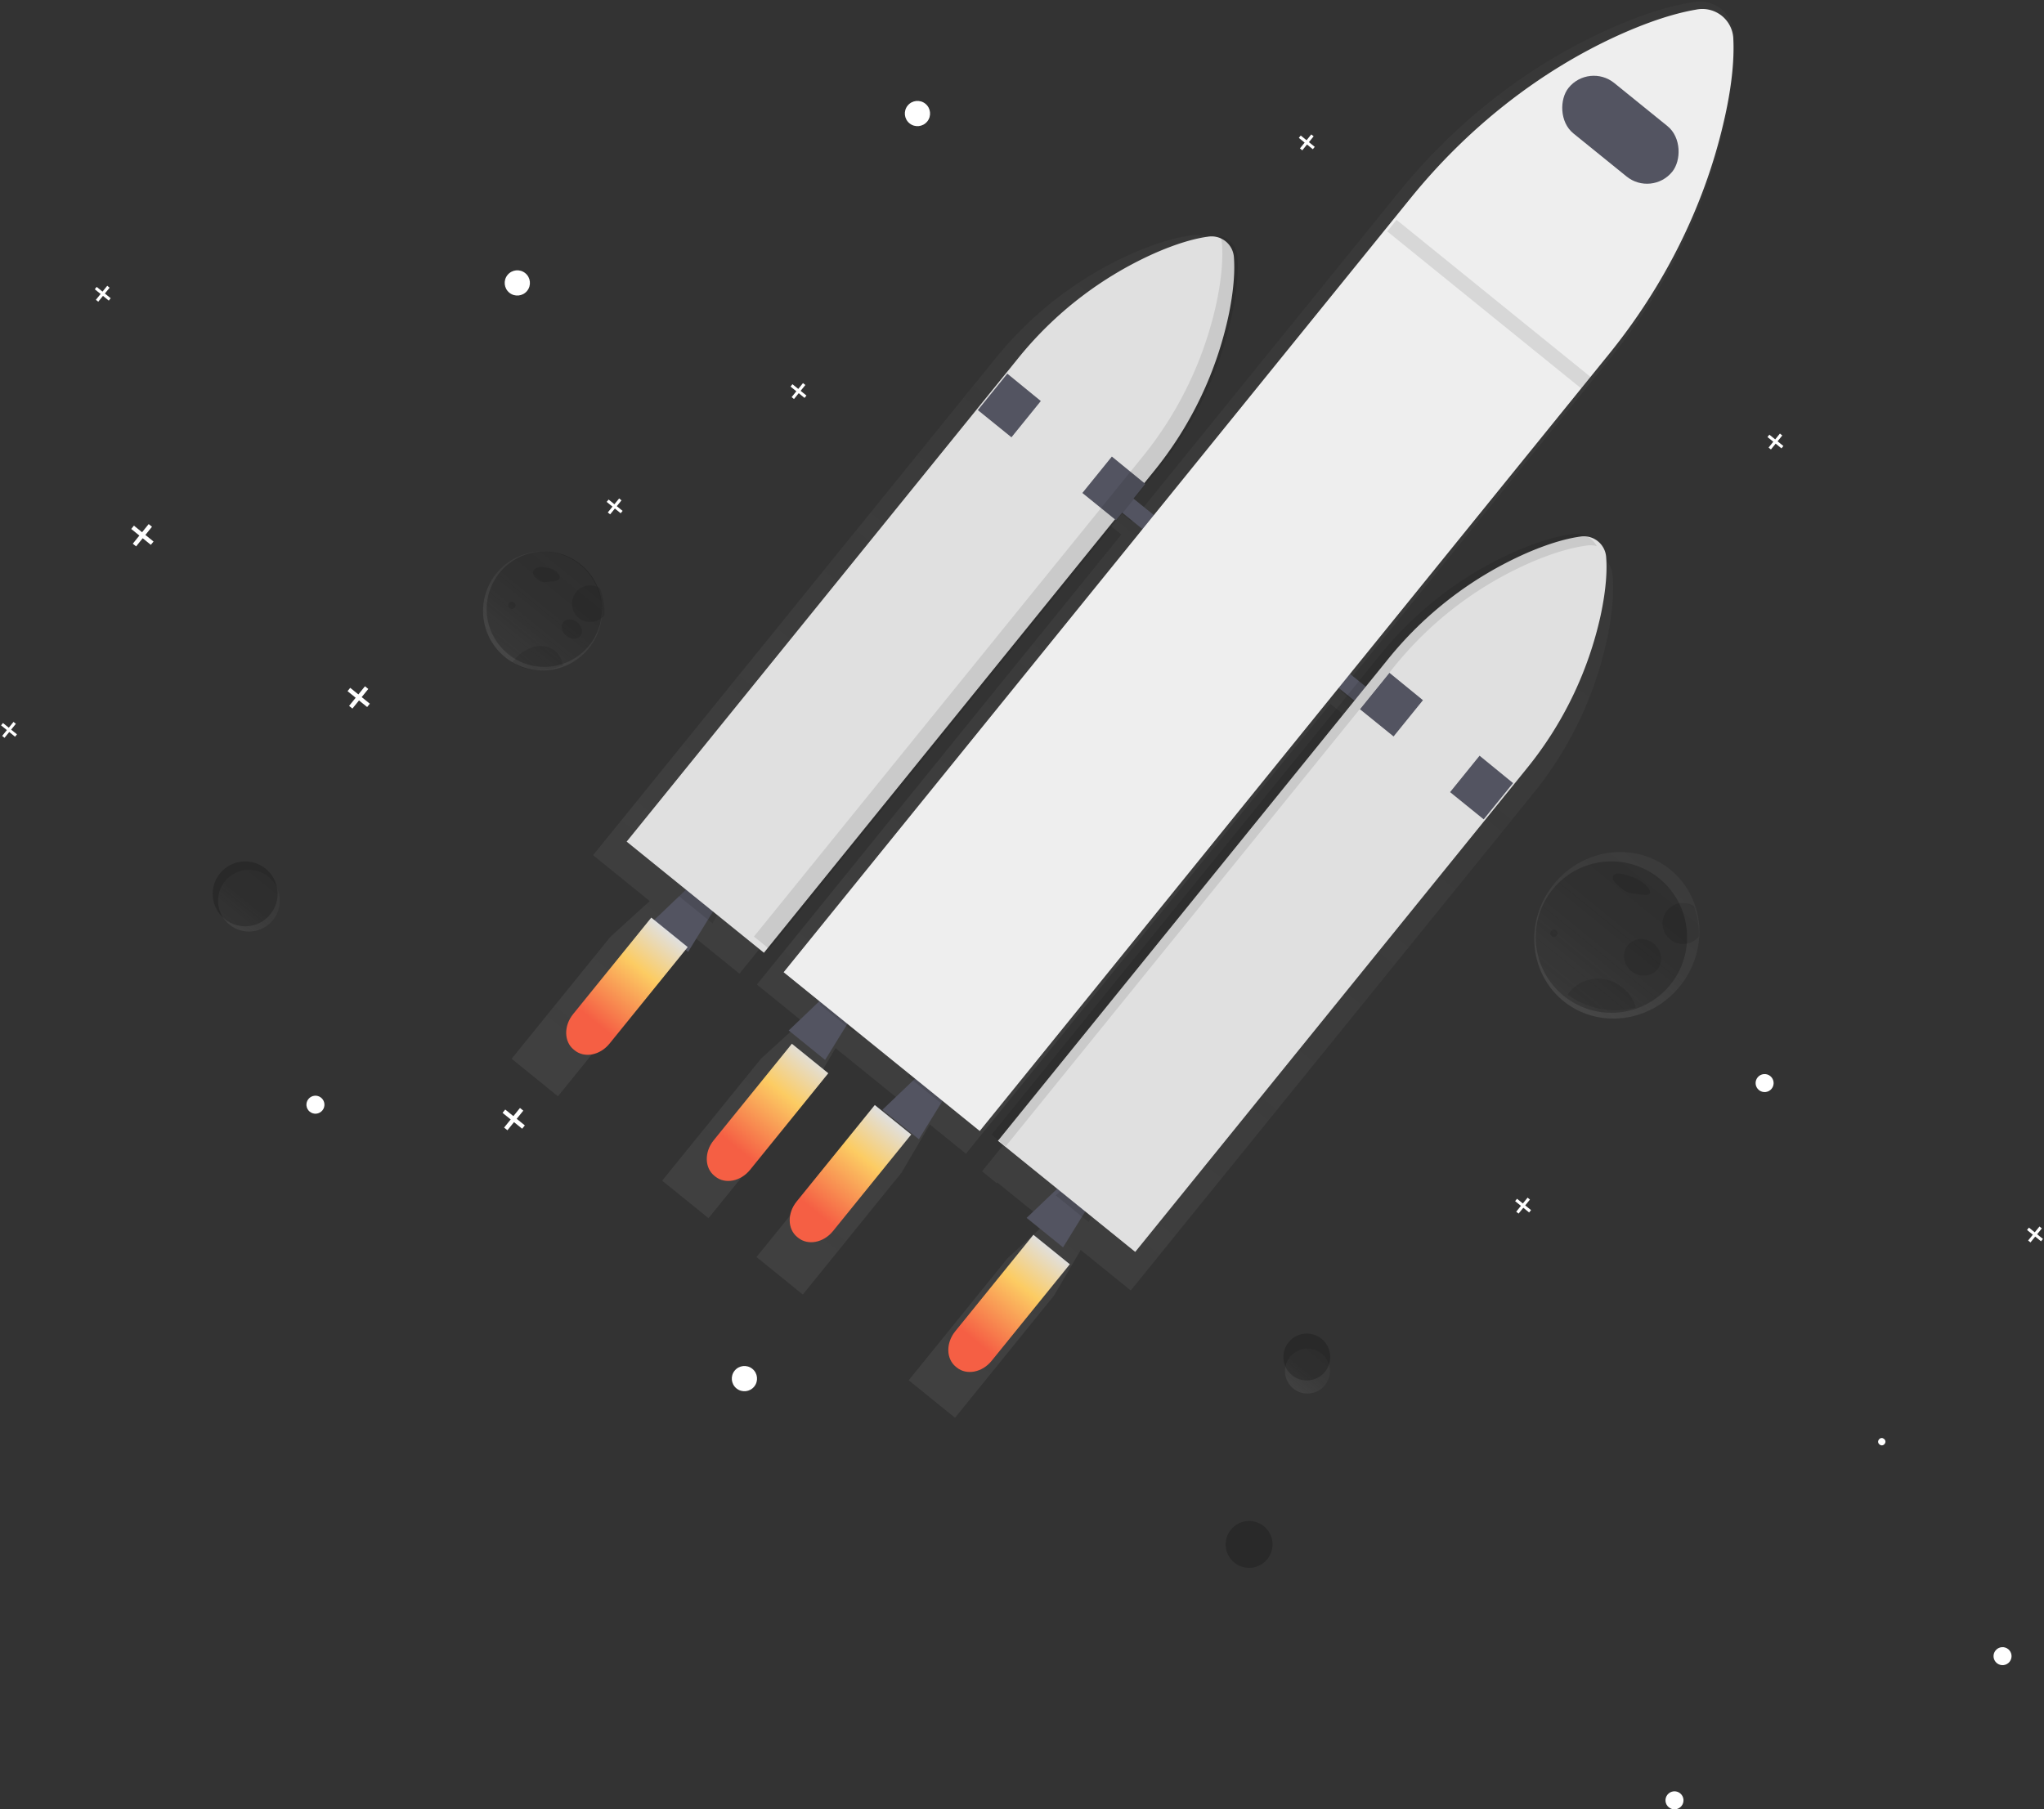 <svg xmlns="http://www.w3.org/2000/svg" width="567" height="502" viewBox="0 0 567 502">
    <rect x="0" y="0" width="567" height="502" fill="#333333" stroke="none"/>
    <defs>
        <linearGradient id="a" x1="50%" x2="50%" y1="100%" y2=".036%">
            <stop offset="0%" stop-color="gray" stop-opacity=".25"/>
            <stop offset="54%" stop-color="gray" stop-opacity=".12"/>
            <stop offset="100%" stop-color="gray" stop-opacity=".1"/>
        </linearGradient>
        <linearGradient id="b" x1="50%" x2="50%" y1="99.957%" y2="0%">
            <stop offset="0%" stop-color="gray" stop-opacity=".25"/>
            <stop offset="54%" stop-color="gray" stop-opacity=".12"/>
            <stop offset="100%" stop-color="gray" stop-opacity=".1"/>
        </linearGradient>
        <linearGradient id="c" x1="49.993%" x2="49.993%" y1="100.005%" y2="-.002%">
            <stop offset="0%" stop-color="gray" stop-opacity=".25"/>
            <stop offset="54%" stop-color="gray" stop-opacity=".12"/>
            <stop offset="100%" stop-color="gray" stop-opacity=".1"/>
        </linearGradient>
        <linearGradient id="d" x1="50.021%" x2="50.021%" y1="0%" y2="100%">
            <stop offset="0%" stop-color="#E0E0E0"/>
            <stop offset="31%" stop-color="#FCCC63"/>
            <stop offset="77%" stop-color="#F55F44"/>
        </linearGradient>
        <linearGradient id="e" x1="50%" x2="50%" y1="0%" y2="100%">
            <stop offset="0%" stop-color="#E0E0E0"/>
            <stop offset="31%" stop-color="#FCCC63"/>
            <stop offset="77%" stop-color="#F55F44"/>
        </linearGradient>
        <linearGradient id="f" x1="49.972%" x2="49.972%" y1="99.913%" y2="-.087%">
            <stop offset="0%" stop-color="gray" stop-opacity=".25"/>
            <stop offset="54%" stop-color="gray" stop-opacity=".12"/>
            <stop offset="100%" stop-color="gray" stop-opacity=".1"/>
        </linearGradient>
        <linearGradient id="g" x1="50.289%" x2="50.289%" y1="99.999%" y2=".187%">
            <stop offset="0%" stop-color="gray" stop-opacity=".25"/>
            <stop offset="54%" stop-color="gray" stop-opacity=".12"/>
            <stop offset="100%" stop-color="gray" stop-opacity=".1"/>
        </linearGradient>
    </defs>
    <g fill="none" fill-rule="evenodd" transform="rotate(39 387.492 248.71)">
        <circle cx="8.975" cy="8.882" r="8.566" fill="url(#a)" fill-rule="nonzero" opacity=".7" transform="translate(131.79 441.146)"/>
        <circle cx="138.754" cy="449.221" r="9" fill="#000" fill-rule="nonzero" opacity=".2"/>
        <circle cx="90.759" cy="269.981" r="3.5" fill="#FFF" fill-rule="nonzero"/>
        <circle cx="331.032" cy="466.586" r="3.5" fill="#FFF" fill-rule="nonzero"/>
        <circle cx="190.723" cy="482.412" r="2.5" fill="#FFF" fill-rule="nonzero"/>
        <circle cx="605.166" cy="395.148" r="2.5" fill="#FFF" fill-rule="nonzero"/>
        <circle cx="499.36" cy="224.763" r="2.5" fill="#FFF" fill-rule="nonzero"/>
        <circle cx="650.714" cy="306.794" r="2.5" fill="#FFF" fill-rule="nonzero"/>
        <circle cx="147.444" cy="163.601" r="3.5" fill="#FFF" fill-rule="nonzero"/>
        <path fill="#FFF" fill-rule="nonzero" d="M57.488 389.241H54.58v-2.91h-1.185v2.91h-2.907v1.186h2.907v2.904h1.185v-2.904h2.908zM132.436 386.453h-2.908v-2.91h-1.184v2.91h-2.908v1.186h2.908v2.904h1.184v-2.904h2.908zM239.484 450.319h-2.908v-2.91h-1.185v2.91h-2.907v1.186h2.907v2.903h1.185v-2.903h2.908zM392.173 84.121h-2.079v-2.078h-.843v2.078h-2.078v.843h2.078v2.079h.843v-2.079h2.079zM586.578 209.782h-2.079v-2.078h-.843v2.078h-2.078v.844h2.078v2.078h.843v-2.078h2.079zM471.188 292.928h-2.078v-2.078h-.843v2.078h-2.079v.844h2.079v2.078h.843v-2.078h2.078zM5.775 344.263H3.696v-2.079h-.843v2.079H.775v.843h2.078v2.078h.843v-2.078h2.079zM61.717 454.66h-2.079v-2.079h-.843v2.079h-2.078v.843h2.078v2.078h.843v-2.078h2.079zM238.91 101.43h-2.078V99.35h-.844v2.079h-2.078v.843h2.078v2.078h.844v-2.078h2.078zM153.26 300.75h-2.079v-2.077h-.843v2.078h-2.079v.843h2.079v2.079h.843v-2.079h2.078zM172.756 243.787h-2.079v-2.078h-.843v2.078h-2.078v.843h2.078v2.079h.843v-2.079h2.079z"/>
        <circle cx="6.581" cy="6.31" r="6.24" fill="url(#b)" fill-rule="nonzero" opacity=".7" transform="translate(444.508 360.358)"/>
        <circle cx="448.491" cy="363.75" r="6.5" fill="#000" fill-rule="nonzero" opacity=".2"/>
        <circle cx="468.781" cy="414.23" r="6.5" fill="#000" fill-rule="nonzero" opacity=".2"/>
        <path fill="url(#c)" fill-rule="nonzero" d="M191.98 202.224a101.803 101.803 0 0 0-11.546-47.422c-3.622-6.877-6.928-11.145-9.475-13.773a6.771 6.771 0 0 0-7.746-1.488 7.022 7.022 0 0 0-2.712 1.745c-3.437 3.557-6.545 8.26-9.237 13.259a102.231 102.231 0 0 0-12.12 48.74v10.196h-6.552V94.918c0-24.845-5.568-49.353-16.495-71.088-5.172-10.301-9.897-16.703-13.519-20.636A9.376 9.376 0 0 0 95.535.01a9.376 9.376 0 0 0-7.043 3.185c-4.91 5.329-9.343 12.376-13.196 19.865-11.474 22.21-17.3 47.423-17.3 72.991v117.384h-5.661v-10.69a102.205 102.205 0 0 0-12.12-48.706c-2.712-5-5.82-9.702-9.238-13.259a6.785 6.785 0 0 0-7.917-1.436l.237.125a7.1 7.1 0 0 0-2.21 1.542c-2.54 2.634-5.846 6.896-9.468 13.772A101.803 101.803 0 0 0 .072 202.205V379.38h20.217l-2.23 14.563V437.5h16.534v-43.556l-2.21-14.57h19.925V218.006h5.661v160.67h16.146l-2.316 15.268V437.5h16.534v-43.556l-2.316-15.287h21.774l-2.33 15.287V437.5h16.535v-43.556l-2.316-15.287h12.892v-160.63h6.552v161.611h5.311v-.243H162l-2.204 14.55v43.555h16.535v-43.556l-2.21-14.57h17.86V202.225z" opacity=".7" transform="translate(206.939 .76)"/>
        <path fill="#535461" fill-rule="nonzero" d="M244.378 384.386h-13l2.323-18h8.354z"/>
        <path fill="#000" fill-rule="nonzero" d="M232.636 373.988h12.049l-.808-4.472h-10.434z" opacity=".1"/>
        <path fill="#535461" fill-rule="nonzero" d="M376.805 382.662h-13l2.319-18h8.363z"/>
        <path fill="#000" fill-rule="nonzero" d="M366.135 372.727h11.746l-.786-4.472H366.92z" opacity=".1"/>
        <path fill="#535461" fill-rule="nonzero" d="M292.79 383.786h-13l2.317-18h8.364z"/>
        <path fill="#000" fill-rule="nonzero" d="M281.892 372.76h12.056l-.807-4.473H282.7z" opacity=".1"/>
        <path fill="#535461" fill-rule="nonzero" d="M326.84 384.52h-13l2.318-18h8.358z"/>
        <path fill="#000" fill-rule="nonzero" d="M313.538 372.884h11.746l-.793-4.472h-10.167z" opacity=".1"/>
        <path fill="#535461" fill-rule="nonzero" d="M246.327 208.914h110v5h-110z"/>
        <path fill="#E0E0E0" fill-rule="nonzero" d="M373.447 139.108a6.219 6.219 0 0 0-4.625-2.067c-1.763 0-3.443.75-4.626 2.067-3.22 3.461-6.134 8.035-8.676 12.898a102.453 102.453 0 0 0-11.36 47.382V371.04h48.997V198.664a102.094 102.094 0 0 0-10.825-46.158c-3.404-6.686-6.5-10.871-8.885-13.398zM231.583 139.425a6.219 6.219 0 0 1 4.625-2.067c1.763 0 3.443.75 4.626 2.067 3.227 3.461 6.134 8.035 8.682 12.898a102.532 102.532 0 0 1 11.361 47.382v171.653H211.88V198.98a102.094 102.094 0 0 1 10.826-46.158c3.397-6.686 6.493-10.871 8.878-13.398z"/>
        <path fill="#535461" fill-rule="nonzero" d="M212.236 204.002l12 .053v12.947h-12zM249.247 203.626l12 .053v12.947h-12zM346.847 201.797l12 .053v12.947h-12zM380.75 203.938l12 .054v12.946h-12z"/>
        <path fill="#000" fill-rule="nonzero" d="M250.096 151.465c-2.54-4.844-5.437-9.4-8.654-12.847a6.164 6.164 0 0 0-7.377-1.396c.698.35 1.328.823 1.862 1.396 3.21 3.448 6.114 8.003 8.647 12.847a101.975 101.975 0 0 1 11.324 47.194v170.957h5.522v-170.95a102.06 102.06 0 0 0-11.324-47.2zM358.39 152.671c2.594-4.844 5.567-9.4 8.854-12.847a6.612 6.612 0 0 1 2.186-1.534c-2.506-1.078-5.432-.46-7.266 1.534-3.294 3.448-6.267 8.003-8.86 12.847a100.147 100.147 0 0 0-11.594 47.193v170.984h5.087v-170.97a100.07 100.07 0 0 1 11.593-47.207z" opacity=".1"/>
        <path fill="url(#d)" fill-rule="nonzero" d="M237.135 425.44h-.356c-3.491 0-6.322-3.37-6.322-7.526V383.44h13v34.474c0 1.996-.666 3.91-1.851 5.322-1.186 1.411-2.794 2.204-4.47 2.204z"/>
        <path fill="url(#e)" fill-rule="nonzero" d="M289.473 428.097h-.362c-3.49-.004-6.319-3.372-6.319-7.526v-34.474h13v34.474c0 4.154-2.828 7.522-6.319 7.526zM318.04 426.834h-.367c-3.486-.011-6.308-3.377-6.308-7.526v-34.474h13v34.474c0 4.156-2.832 7.526-6.325 7.526zM374.896 427.121h-.346c-1.679.003-3.29-.788-4.479-2.2-1.188-1.412-1.856-3.328-1.856-5.326V385.12h13v34.474c0 4.154-2.828 7.522-6.32 7.526z"/>
        <path fill="#EEE" fill-rule="nonzero" d="M310.414 5.222a8.605 8.605 0 0 0-6.61-3.106 8.605 8.605 0 0 0-6.611 3.106c-4.58 5.201-8.767 12.072-12.43 19.385-10.768 21.674-16.237 46.279-16.237 71.227v276.282h70V94.725c0-24.242-5.234-48.18-15.466-69.366-4.808-10.052-9.237-16.302-12.646-20.137z"/>
        <rect width="37" height="18" x="283.319" y="35.38" fill="#535461" fill-rule="nonzero" rx="9"/>
        <path fill="#000" fill-rule="nonzero" d="M269.29 102.892h69.286v4.11H269.29z" opacity=".1"/>
        <path fill="url(#f)" fill-rule="nonzero" d="M459.646 204.505a23.036 23.036 0 0 0-6.7-6.16c-8.194-4.934-18.468-3.992-25.713 2.357-7.245 6.35-9.914 16.751-6.681 26.032 3.233 9.282 11.678 15.462 21.137 15.468.479 0 .957 0 1.423-.055 8.263-.544 15.573-5.784 19.03-13.64 3.455-7.857 2.5-17.06-2.49-23.961l-.006-.041z"/>
        <path fill="#000" fill-rule="nonzero" d="M461.844 220.041c-.002 11.078-8.61 20.248-19.664 20.948-.433 0-.88.045-1.326.045a21.002 21.002 0 0 1-13.505-37.09 20.994 20.994 0 0 1 24.003-2.089 21.082 21.082 0 0 1 6.249 5.538 20.899 20.899 0 0 1 4.243 12.648z" opacity=".2"/>
        <path fill="#000" fill-rule="nonzero" d="M436.243 202.973a30.208 30.208 0 0 0-3.497 1.287c-.745.284-1.385.684-1.871 1.17-.493.5-.51 1.158-.043 1.67.57.546 1.669.626 2.637.667 1.016.09 2.05.018 3.02-.212a6.938 6.938 0 0 0 1.763-.893l2.016-1.277c.722-.444 1.445-1.055 1.163-1.68-.339-.455-.983-.758-1.713-.808-1.737-.236-3.539-.015-5.057.62" opacity=".1"/>
        <circle cx="1" cy=".91" r="1" fill="#000" fill-rule="nonzero" opacity=".1" transform="translate(426.78 228.326)"/>
        <ellipse cx="5.686" cy="5.5" fill="#000" fill-rule="nonzero" opacity=".1" rx="5.297" ry="4.919" transform="translate(445.411 213.46)"/>
        <path fill="#000" fill-rule="nonzero" d="M459.596 204.646a5.693 5.693 0 1 1-6.446-5.707 21.727 21.727 0 0 1 6.446 5.707zM458.414 230.965c-3.915 5.366-10.151 8.726-16.948 9.133 0-.3-.042-.6-.042-.907.004-3.871 2.272-7.411 5.865-9.15 3.592-1.74 7.895-1.382 11.125.924z" opacity=".1"/>
        <path fill="url(#g)" fill-rule="nonzero" d="M166.692 326.41a16.59 16.59 0 0 0-4.903-4.345 16.467 16.467 0 0 0-18.9 1.564 16.512 16.512 0 0 0-4.918 18.337 16.483 16.483 0 0 0 15.577 10.83c.35 0 .687 0 1.044-.034a16.482 16.482 0 0 0 13.871-9.578 16.515 16.515 0 0 0-1.785-16.774h.014z"/>
        <path fill="#000" fill-rule="nonzero" d="M169.54 335.628c-.001 8.443-6.563 15.432-14.99 15.965h-1.01a16.001 16.001 0 0 1-10.284-28.255 16.003 16.003 0 0 1 18.284-1.604 16.022 16.022 0 0 1 4.764 4.24 15.914 15.914 0 0 1 3.237 9.654z" opacity=".2"/>
        <path fill="#000" fill-rule="nonzero" d="M148.083 325.568c-.77.36-1.511.788-2.218 1.28-.47.29-.877.69-1.19 1.172a1.67 1.67 0 0 0 0 1.671c.441.48 1.052.723 1.67.666.647.091 1.304.02 1.922-.21.418-.227.799-.53 1.125-.897l1.277-1.273c.447-.449.934-1.057.736-1.679-.204-.463-.618-.772-1.085-.81a4.177 4.177 0 0 0-3.204.622" opacity=".1"/>
        <circle cx=".965" cy=".97" r="1" fill="#000" fill-rule="nonzero" opacity=".1" transform="translate(144.917 339.48)"/>
        <ellipse cx="3.612" cy="2.444" fill="#000" fill-rule="nonzero" opacity=".1" rx="3.059" ry="2.428" transform="translate(159.33 332.647)"/>
        <path fill="#000" fill-rule="nonzero" d="M167.566 326.45a5.077 5.077 0 1 1-5.712-5.076 19.182 19.182 0 0 1 5.712 5.077zM167.322 344.563c-2.63 4.752-6.82 7.729-11.387 8.09v-.847c.003-3.428 1.527-6.562 3.94-8.103 2.413-1.54 5.304-1.224 7.474.818l-.027.042z" opacity=".1"/>
        <path d="M509.778 353.83l13 8.33-10.15 13.67"/>
        <circle cx="587.235" cy="281.636" r="1" fill="#FFF" fill-rule="nonzero"/>
    </g>
</svg>
